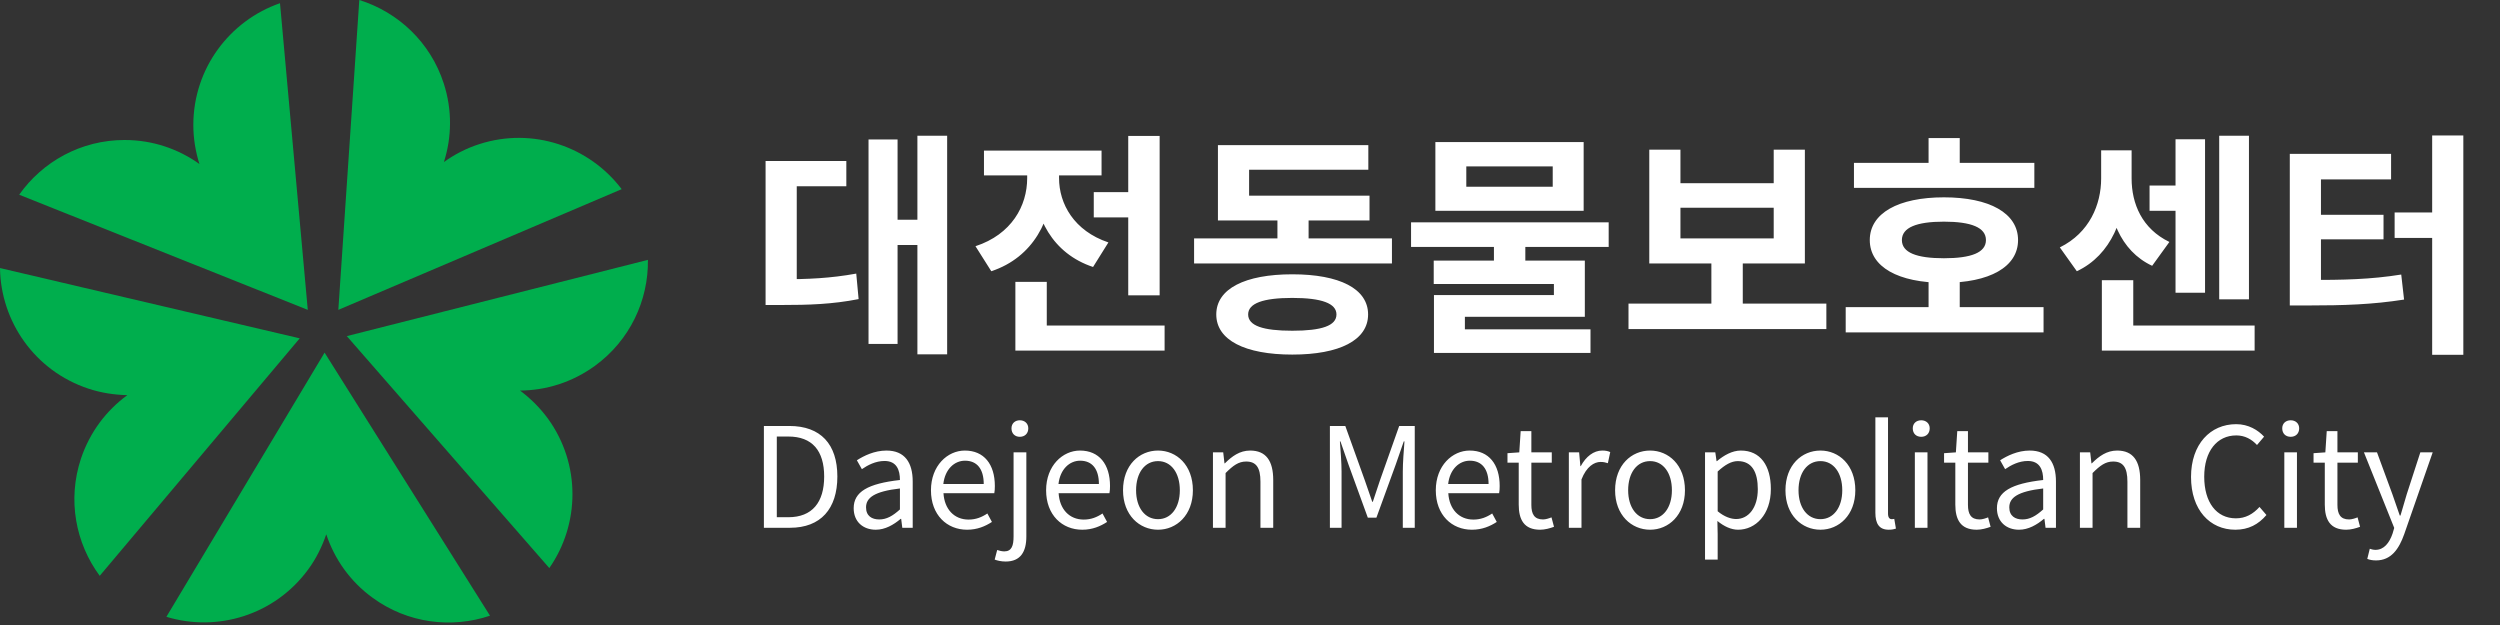 <svg width="180" height="45" viewBox="0 0 180 45" fill="none" xmlns="http://www.w3.org/2000/svg">
<rect x="0" y="0" width="180" height="45" fill="#333333" stroke="none"/>
<path d="M22.16 22.31L20.16 0.23C16.53 1.49 13.92 4.94 13.92 9C13.92 9.98 14.08 10.92 14.36 11.81C12.84 10.72 10.98 10.08 8.97 10.08C5.83 10.08 3.06 11.64 1.38 14.02L22.16 22.31Z" fill="#00AE4D"/>
<path d="M21.58 24.36L0 19.3C0.05 23.14 2.5 26.7 6.36 27.98C7.29 28.29 8.24 28.43 9.17 28.45C7.66 29.55 6.47 31.11 5.83 33.02C4.84 36 5.45 39.12 7.18 41.46L21.58 24.36Z" fill="#00AE4D"/>
<path d="M23.37 25.39L11.98 44.41C15.66 45.53 19.79 44.28 22.19 41C22.77 40.21 23.19 39.35 23.49 38.47C24.08 40.24 25.2 41.86 26.83 43.04C29.36 44.89 32.52 45.26 35.28 44.33L23.37 25.39Z" fill="#00AE4D"/>
<path d="M24.36 22.31L44.76 13.62C42.44 10.55 38.36 9.13 34.5 10.38C33.57 10.68 32.72 11.12 31.96 11.67C32.53 9.89 32.57 7.92 31.95 6.01C30.99 3.03 28.65 0.87 25.87 0L24.36 22.31Z" fill="#00AE4D"/>
<path d="M24.97 24.2L39.55 40.9C41.75 37.75 41.83 33.42 39.45 30.14C38.87 29.35 38.19 28.68 37.44 28.12C39.31 28.11 41.19 27.53 42.82 26.35C45.36 24.51 46.69 21.62 46.65 18.71L24.97 24.2Z" fill="#00AE4D"/>
<path d="M66.053 9.771V25.513H68.195V9.771H66.053ZM63.945 15.823V17.642H66.563V15.823H63.945ZM62.534 10.043V24.765H64.625V10.043H62.534ZM55.122 20.107V21.96H56.227C58.25 21.96 59.916 21.909 61.82 21.535L61.65 19.699C59.78 20.039 58.165 20.107 56.227 20.107H55.122ZM55.122 11.59V20.991H57.366V13.409H60.936V11.59H55.122ZM78.751 13.834V15.653H82.423V13.834H78.751ZM81.233 9.788V21.263H83.494V9.788H81.233ZM73.107 23.439V25.241H83.851V23.439H73.107ZM73.107 20.294V24.51H75.368V20.294H73.107ZM73.957 11.845V12.831C73.957 14.82 72.835 16.877 70.234 17.727L71.373 19.529C74.399 18.526 75.793 15.789 75.793 12.831V11.845H73.957ZM74.433 11.845V12.831C74.433 15.636 75.776 18.254 78.7 19.223L79.805 17.455C77.323 16.622 76.252 14.667 76.252 12.831V11.845H74.433ZM70.846 10.842V12.627H79.312V10.842H70.846ZM85.974 17.166V18.968H100.22V17.166H85.974ZM91.975 14.803V17.863H94.219V14.803H91.975ZM87.691 14.089V15.874H98.605V14.089H87.691ZM87.691 10.451V15.228H89.935V12.219H98.52V10.451H87.691ZM93.046 19.75C89.646 19.75 87.572 20.787 87.572 22.64C87.572 24.493 89.646 25.53 93.046 25.53C96.446 25.53 98.503 24.493 98.503 22.64C98.503 20.787 96.446 19.75 93.046 19.75ZM93.046 21.45C95.154 21.45 96.225 21.841 96.225 22.64C96.225 23.456 95.154 23.813 93.046 23.813C90.938 23.813 89.867 23.456 89.867 22.64C89.867 21.841 90.938 21.45 93.046 21.45ZM107.563 17.336V19.529H109.824V17.336H107.563ZM101.596 16.01V17.778H115.825V16.01H101.596ZM103.347 10.23V15.177H114.023V10.23H103.347ZM111.796 11.981V13.443H105.574V11.981H111.796ZM103.228 18.764V20.447H111.881V21.246H103.245V24.204H105.472V22.81H114.108V18.764H103.228ZM103.245 23.711V25.411H114.516V23.711H103.245ZM117.252 21.858V23.694H131.498V21.858H117.252ZM123.219 18.492V22.3H125.48V18.492H123.219ZM118.748 10.774V18.968H129.951V10.774H127.707V13.188H120.992V10.774H118.748ZM120.992 14.956H127.707V17.166H120.992V14.956ZM133.485 11.726V13.528H146.473V11.726H133.485ZM132.89 22.113V23.932H147.136V22.113H132.89ZM138.857 20.039V22.827H141.101V20.039H138.857ZM139.962 14.208C136.681 14.208 134.624 15.347 134.624 17.285C134.624 19.223 136.681 20.362 139.962 20.362C143.243 20.362 145.3 19.223 145.3 17.285C145.3 15.347 143.243 14.208 139.962 14.208ZM139.962 15.959C141.934 15.959 142.988 16.384 142.988 17.285C142.988 18.186 141.934 18.594 139.962 18.594C137.99 18.594 136.936 18.186 136.936 17.285C136.936 16.384 137.99 15.959 139.962 15.959ZM138.857 9.941V12.848H141.101V9.941H138.857ZM154.768 13.358V15.177H157.267V13.358H154.768ZM159.783 9.771V21.552H161.925V9.771H159.783ZM156.638 10.026V21.076H158.763V10.026H156.638ZM151.334 23.439V25.241H162.333V23.439H151.334ZM151.334 20.175V24.578H153.595V20.175H151.334ZM151.283 10.825V12.848C151.283 14.718 150.45 16.758 148.308 17.812L149.532 19.529C152.031 18.356 153.051 15.619 153.051 12.848V10.825H151.283ZM151.742 10.825V12.848C151.742 15.534 152.626 18.05 154.955 19.138L156.196 17.421C154.224 16.469 153.476 14.667 153.476 12.848V10.825H151.742ZM175.116 9.754V25.547H177.36V9.754H175.116ZM172.413 15.296V17.132H175.371V15.296H172.413ZM164.865 20.158V21.994H166.123C168.775 21.994 170.815 21.926 173.093 21.569L172.889 19.767C170.662 20.124 168.724 20.158 166.123 20.158H164.865ZM164.865 11.08V20.736H167.109V12.916H172.158V11.08H164.865ZM166.599 15.466V17.234H171.614V15.466H166.599ZM55 38H56.88C59.09 38 60.29 36.64 60.29 34.31C60.29 31.98 59.09 30.67 56.83 30.67H55V38ZM55.93 37.24V31.43H56.76C58.48 31.43 59.34 32.45 59.34 34.31C59.34 36.17 58.48 37.24 56.76 37.24H55.93ZM63.055 38.14C63.725 38.14 64.335 37.79 64.845 37.36H64.885L64.965 38H65.715V34.67C65.715 33.32 65.155 32.44 63.825 32.44C62.955 32.44 62.195 32.82 61.695 33.14L62.055 33.78C62.475 33.49 63.045 33.19 63.685 33.19C64.575 33.19 64.795 33.86 64.795 34.56C62.485 34.82 61.465 35.41 61.465 36.59C61.465 37.57 62.145 38.14 63.055 38.14ZM63.305 37.4C62.775 37.4 62.355 37.15 62.355 36.53C62.355 35.83 62.965 35.38 64.795 35.17V36.68C64.275 37.15 63.835 37.4 63.305 37.4ZM69.629 38.14C70.37 38.14 70.939 37.89 71.419 37.58L71.09 36.97C70.689 37.24 70.26 37.41 69.74 37.41C68.7 37.41 67.999 36.66 67.93 35.51H71.59C71.62 35.37 71.629 35.18 71.629 34.99C71.629 33.43 70.85 32.44 69.469 32.44C68.219 32.44 67.029 33.53 67.029 35.3C67.029 37.08 68.18 38.14 69.629 38.14ZM67.919 34.85C68.04 33.78 68.719 33.17 69.48 33.17C70.34 33.17 70.829 33.76 70.829 34.85H67.919ZM72.407 40.43C73.477 40.43 73.897 39.73 73.897 38.63V32.57H72.977V38.62C72.977 39.28 72.847 39.7 72.307 39.7C72.117 39.7 71.927 39.64 71.797 39.6L71.617 40.29C71.797 40.36 72.077 40.43 72.407 40.43ZM73.427 31.45C73.777 31.45 74.037 31.22 74.037 30.84C74.037 30.49 73.777 30.26 73.427 30.26C73.077 30.26 72.827 30.49 72.827 30.84C72.827 31.22 73.077 31.45 73.427 31.45ZM77.921 38.14C78.66 38.14 79.231 37.89 79.71 37.58L79.38 36.97C78.981 37.24 78.55 37.41 78.031 37.41C76.99 37.41 76.29 36.66 76.221 35.51H79.88C79.91 35.37 79.921 35.18 79.921 34.99C79.921 33.43 79.141 32.44 77.76 32.44C76.51 32.44 75.32 33.53 75.32 35.3C75.32 37.08 76.471 38.14 77.921 38.14ZM76.21 34.85C76.331 33.78 77.01 33.17 77.77 33.17C78.63 33.17 79.121 33.76 79.121 34.85H76.21ZM83.378 38.14C84.708 38.14 85.888 37.09 85.888 35.3C85.888 33.48 84.708 32.44 83.378 32.44C82.038 32.44 80.858 33.48 80.858 35.3C80.858 37.09 82.038 38.14 83.378 38.14ZM83.378 37.38C82.428 37.38 81.798 36.54 81.798 35.3C81.798 34.04 82.428 33.2 83.378 33.2C84.318 33.2 84.948 34.04 84.948 35.3C84.948 36.54 84.318 37.38 83.378 37.38ZM87.332 38H88.242V34.06C88.782 33.52 89.172 33.23 89.722 33.23C90.442 33.23 90.752 33.66 90.752 34.68V38H91.672V34.56C91.672 33.18 91.152 32.44 90.012 32.44C89.262 32.44 88.702 32.85 88.192 33.36H88.162L88.072 32.57H87.332V38ZM95.752 38H96.592V33.95C96.592 33.31 96.522 32.43 96.472 31.78H96.512L97.092 33.45L98.482 37.27H99.102L100.492 33.45L101.072 31.78H101.122C101.072 32.43 101.002 33.31 101.002 33.95V38H101.862V30.67H100.742L99.352 34.6C99.182 35.1 99.022 35.61 98.842 36.13H98.802C98.622 35.61 98.452 35.1 98.272 34.6L96.862 30.67H95.752V38ZM105.977 38.14C106.717 38.14 107.287 37.89 107.767 37.58L107.437 36.97C107.037 37.24 106.607 37.41 106.087 37.41C105.047 37.41 104.347 36.66 104.277 35.51H107.937C107.967 35.37 107.977 35.18 107.977 34.99C107.977 33.43 107.197 32.44 105.817 32.44C104.567 32.44 103.377 33.53 103.377 35.3C103.377 37.08 104.527 38.14 105.977 38.14ZM104.267 34.85C104.387 33.78 105.067 33.17 105.827 33.17C106.687 33.17 107.177 33.76 107.177 34.85H104.267ZM110.888 38.14C111.228 38.14 111.588 38.04 111.888 37.93L111.708 37.25C111.538 37.32 111.288 37.4 111.098 37.4C110.468 37.4 110.258 37.01 110.258 36.35V33.31H111.728V32.57H110.258V31.04H109.488L109.388 32.57L108.538 32.63V33.31H109.348V36.33C109.348 37.41 109.728 38.14 110.888 38.14ZM112.957 38H113.867V34.52C114.227 33.59 114.787 33.26 115.237 33.26C115.457 33.26 115.577 33.29 115.767 33.35L115.937 32.55C115.757 32.47 115.597 32.44 115.357 32.44C114.747 32.44 114.187 32.87 113.817 33.56H113.787L113.697 32.57H112.957V38ZM118.807 38.14C120.137 38.14 121.317 37.09 121.317 35.3C121.317 33.48 120.137 32.44 118.807 32.44C117.467 32.44 116.287 33.48 116.287 35.3C116.287 37.09 117.467 38.14 118.807 38.14ZM118.807 37.38C117.857 37.38 117.227 36.54 117.227 35.3C117.227 34.04 117.857 33.2 118.807 33.2C119.747 33.2 120.377 34.04 120.377 35.3C120.377 36.54 119.747 37.38 118.807 37.38ZM122.762 40.29H123.672V38.46L123.652 37.51C124.142 37.91 124.652 38.14 125.142 38.14C126.392 38.14 127.502 37.06 127.502 35.21C127.502 33.53 126.752 32.44 125.342 32.44C124.712 32.44 124.112 32.79 123.622 33.2H123.592L123.502 32.57H122.762V40.29ZM125.002 37.37C124.642 37.37 124.162 37.22 123.672 36.81V33.95C124.202 33.46 124.662 33.2 125.122 33.2C126.152 33.2 126.562 34.01 126.562 35.22C126.562 36.56 125.892 37.37 125.002 37.37ZM131.073 38.14C132.403 38.14 133.583 37.09 133.583 35.3C133.583 33.48 132.403 32.44 131.073 32.44C129.733 32.44 128.553 33.48 128.553 35.3C128.553 37.09 129.733 38.14 131.073 38.14ZM131.073 37.38C130.123 37.38 129.493 36.54 129.493 35.3C129.493 34.04 130.123 33.2 131.073 33.2C132.013 33.2 132.643 34.04 132.643 35.3C132.643 36.54 132.013 37.38 131.073 37.38ZM135.987 38.14C136.237 38.14 136.377 38.1 136.507 38.06L136.387 37.36C136.277 37.38 136.237 37.38 136.197 37.38C136.057 37.38 135.937 37.27 135.937 36.98V30.05H135.027V36.92C135.027 37.7 135.297 38.14 135.987 38.14ZM137.869 38H138.779V32.57H137.869V38ZM138.329 31.45C138.679 31.45 138.939 31.22 138.939 30.84C138.939 30.49 138.679 30.26 138.329 30.26C137.969 30.26 137.719 30.49 137.719 30.84C137.719 31.22 137.969 31.45 138.329 31.45ZM142.323 38.14C142.663 38.14 143.023 38.04 143.323 37.93L143.143 37.25C142.973 37.32 142.723 37.4 142.533 37.4C141.903 37.4 141.693 37.01 141.693 36.35V33.31H143.163V32.57H141.693V31.04H140.923L140.823 32.57L139.973 32.63V33.31H140.783V36.33C140.783 37.41 141.163 38.14 142.323 38.14ZM145.369 38.14C146.039 38.14 146.649 37.79 147.159 37.36H147.199L147.279 38H148.029V34.67C148.029 33.32 147.469 32.44 146.139 32.44C145.269 32.44 144.509 32.82 144.009 33.14L144.369 33.78C144.789 33.49 145.359 33.19 145.999 33.19C146.889 33.19 147.109 33.86 147.109 34.56C144.799 34.82 143.779 35.41 143.779 36.59C143.779 37.57 144.459 38.14 145.369 38.14ZM145.619 37.4C145.089 37.4 144.669 37.15 144.669 36.53C144.669 35.83 145.279 35.38 147.109 35.17V36.68C146.589 37.15 146.149 37.4 145.619 37.4ZM149.754 38H150.664V34.06C151.204 33.52 151.594 33.23 152.144 33.23C152.864 33.23 153.174 33.66 153.174 34.68V38H154.094V34.56C154.094 33.18 153.574 32.44 152.434 32.44C151.684 32.44 151.124 32.85 150.614 33.36H150.584L150.494 32.57H149.754V38ZM160.944 38.14C161.894 38.14 162.604 37.76 163.184 37.08L162.684 36.5C162.214 37.02 161.674 37.32 160.984 37.32C159.584 37.32 158.704 36.17 158.704 34.32C158.704 32.49 159.624 31.35 161.014 31.35C161.634 31.35 162.124 31.63 162.504 32.04L163.014 31.44C162.584 30.97 161.894 30.54 161.004 30.54C159.144 30.54 157.754 31.98 157.754 34.34C157.754 36.72 159.114 38.14 160.944 38.14ZM164.471 38H165.381V32.57H164.471V38ZM164.931 31.45C165.281 31.45 165.541 31.22 165.541 30.84C165.541 30.49 165.281 30.26 164.931 30.26C164.571 30.26 164.321 30.49 164.321 30.84C164.321 31.22 164.571 31.45 164.931 31.45ZM168.925 38.14C169.265 38.14 169.625 38.04 169.925 37.93L169.745 37.25C169.575 37.32 169.325 37.4 169.135 37.4C168.505 37.4 168.295 37.01 168.295 36.35V33.31H169.765V32.57H168.295V31.04H167.525L167.425 32.57L166.575 32.63V33.31H167.385V36.33C167.385 37.41 167.765 38.14 168.925 38.14ZM171.074 40.35C172.164 40.35 172.724 39.53 173.104 38.46L175.154 32.57H174.264L173.284 35.59C173.144 36.08 172.984 36.62 172.834 37.12H172.784C172.604 36.62 172.424 36.07 172.254 35.59L171.144 32.57H170.204L172.384 38.01L172.264 38.42C172.034 39.09 171.644 39.59 171.034 39.59C170.884 39.59 170.724 39.55 170.624 39.51L170.444 40.24C170.614 40.31 170.824 40.35 171.074 40.35Z" fill="white"/>
</svg>
